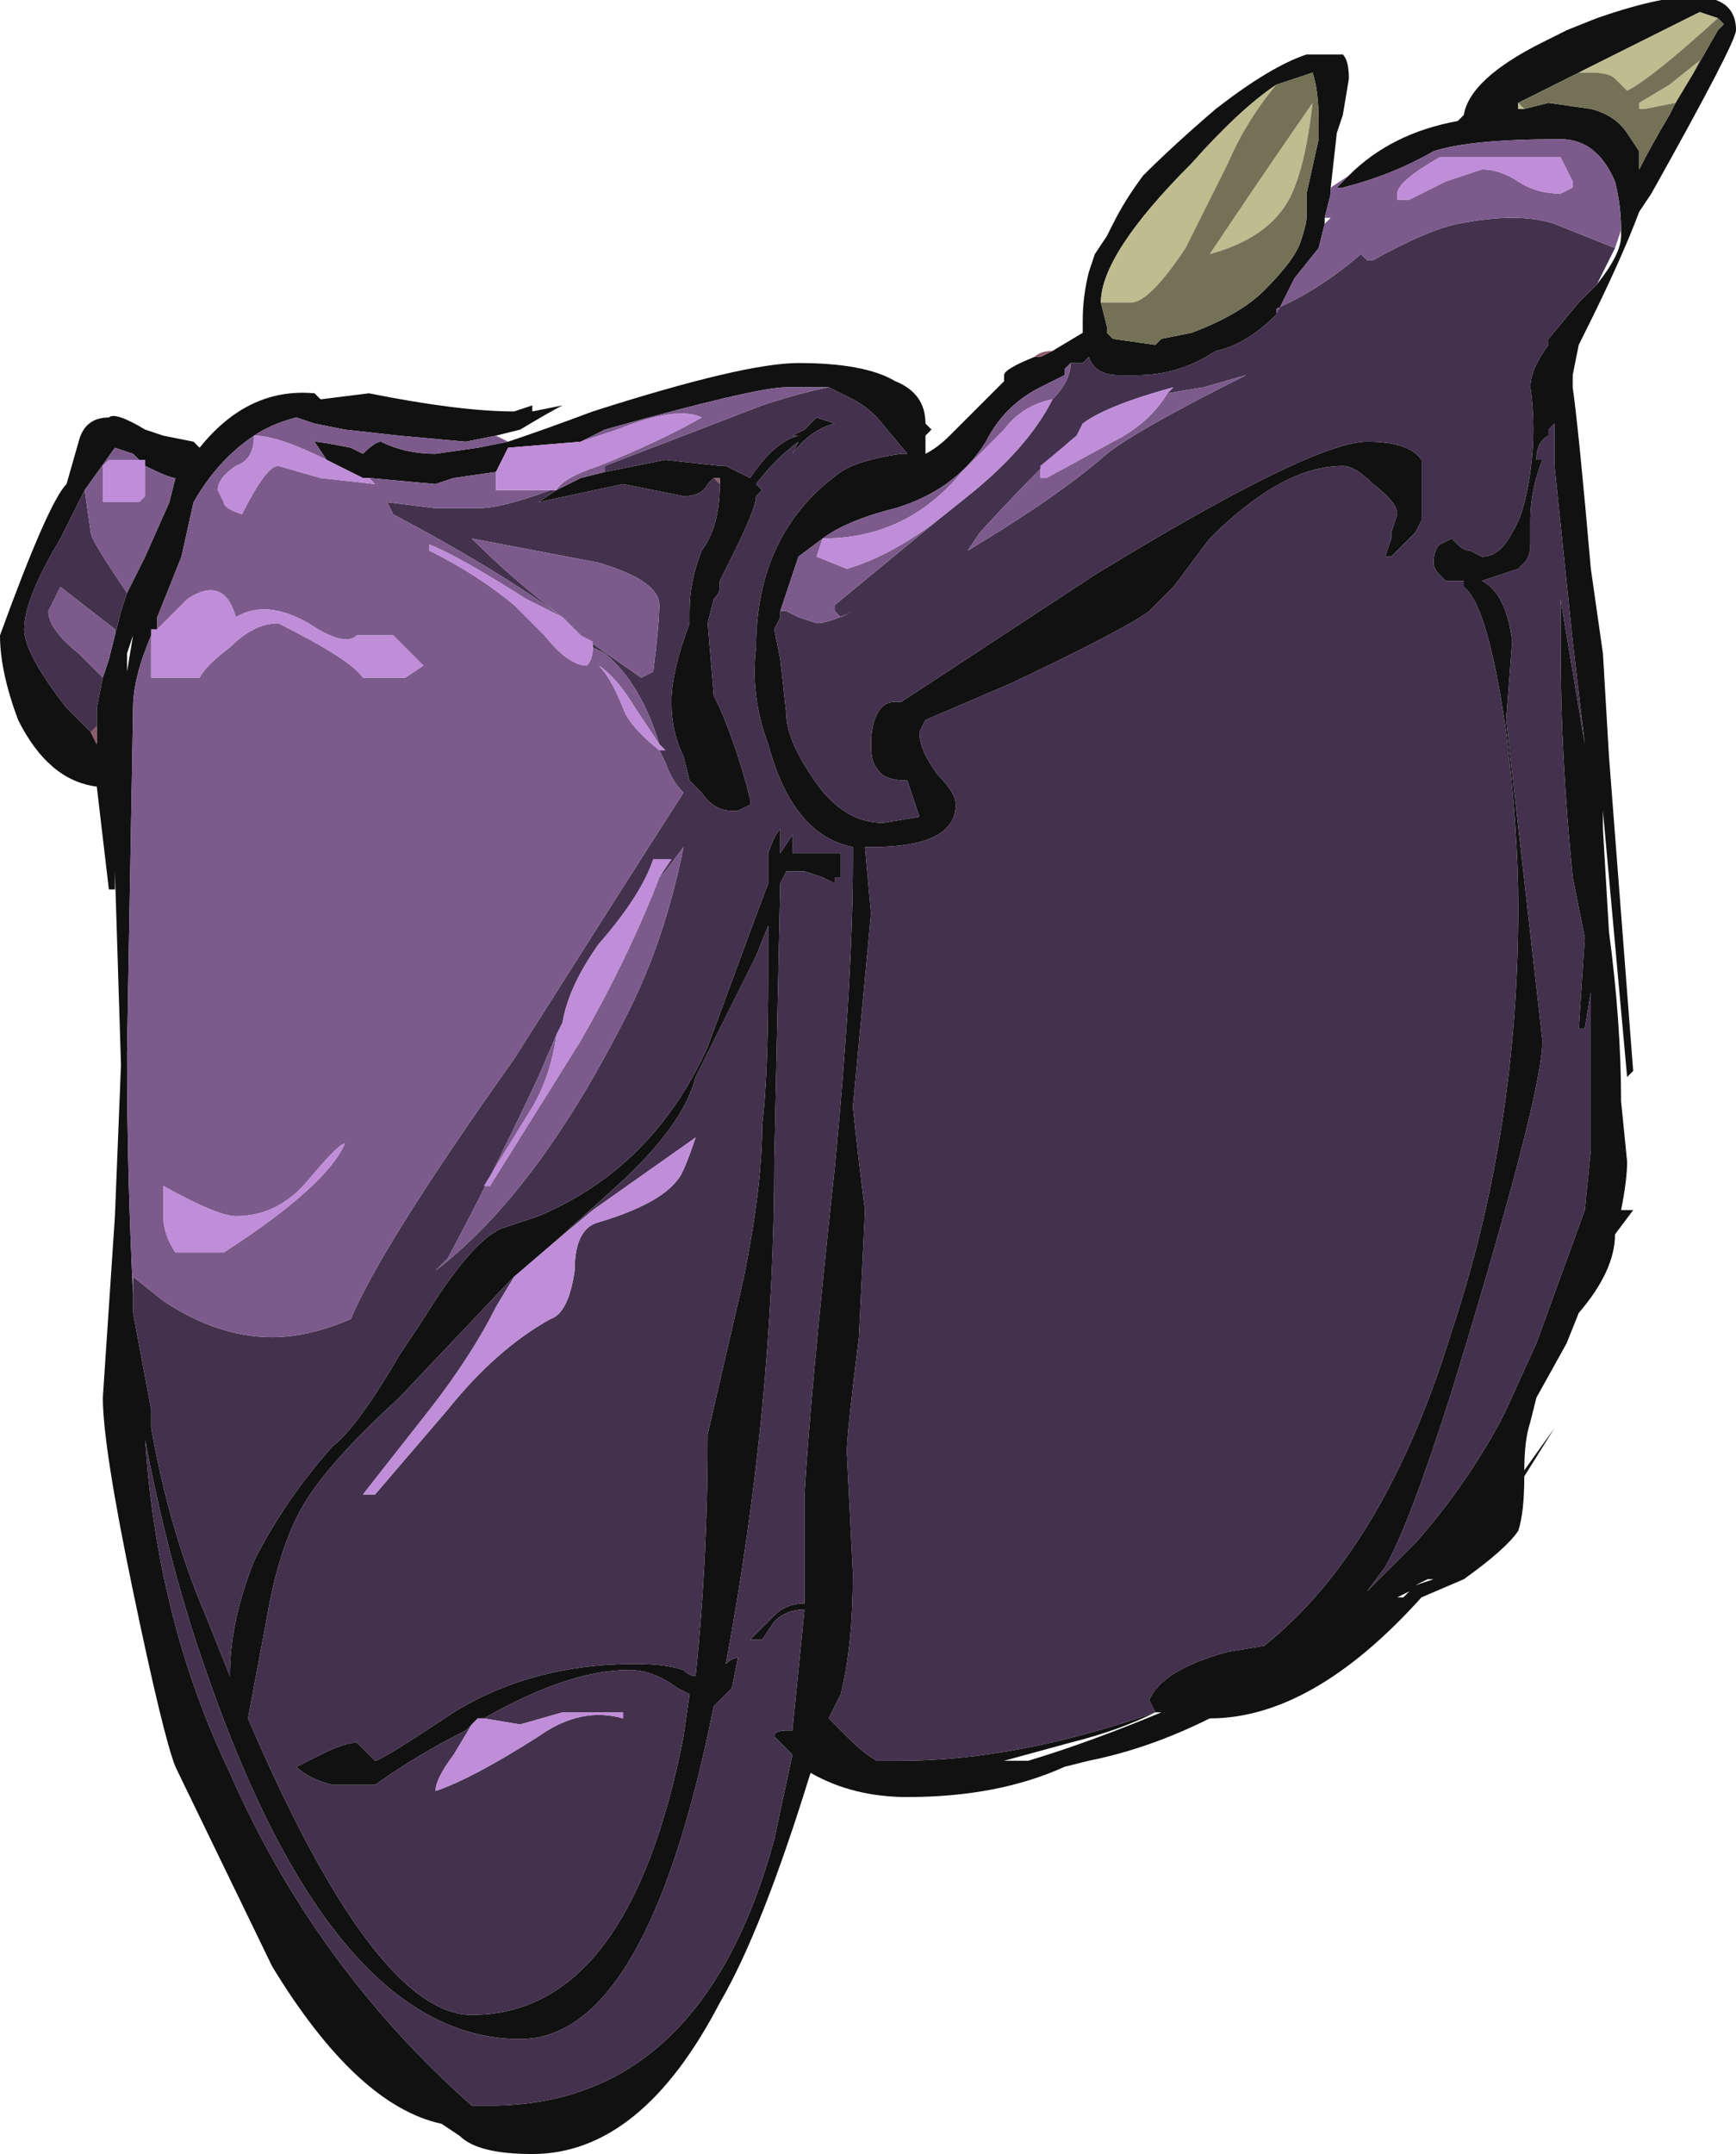 <?xml version="1.0" encoding="UTF-8" standalone="no"?>
<svg xmlns:ffdec="https://www.free-decompiler.com/flash" xmlns:xlink="http://www.w3.org/1999/xlink" ffdec:objectType="frame" height="124.6px" width="100.45px" xmlns="http://www.w3.org/2000/svg">
  <g transform="matrix(1.0, 0.0, 0.0, 1.0, 43.4, 68.25)">
    <use ffdec:characterId="123" height="17.8" transform="matrix(7.0, 0.0, 0.0, 7.0, -43.4, -68.25)" width="14.35" xlink:href="#shape0"/>
  </g>
  <defs>
    <g id="shape0" transform="matrix(1.0, 0.0, 0.0, 1.0, 6.2, 9.75)">
      <path d="M8.0 -9.6 L7.85 -9.65 6.85 -9.15 6.35 -8.9 6.35 -8.85 6.4 -8.85 6.6 -8.9 6.95 -8.85 Q7.15 -8.8 7.25 -8.65 L7.35 -8.5 7.35 -8.35 Q7.45 -8.55 7.6 -8.8 L7.65 -8.9 7.8 -9.15 8.0 -9.5 8.05 -9.55 8.0 -9.6 M4.95 -8.3 Q5.3 -8.65 5.85 -8.75 L5.9 -8.8 Q5.95 -9.1 6.55 -9.4 L6.75 -9.5 7.0 -9.6 Q8.15 -10.0 8.15 -9.5 8.15 -9.4 7.45 -8.15 L7.35 -8.0 Q7.2 -7.6 6.9 -7.0 L6.85 -6.9 6.8 -6.65 6.8 -6.55 Q6.85 -6.2 6.95 -5.05 L7.05 -4.35 7.1 -3.5 7.3 -0.9 7.25 -0.85 7.05 -3.05 7.05 -2.9 7.1 -2.05 Q7.2 -1.3 7.2 -0.65 L7.25 -0.15 Q7.25 0.0 7.2 0.25 L7.3 0.25 7.15 0.45 Q7.15 0.75 6.85 1.1 L6.75 1.35 6.5 1.8 6.45 2.0 Q6.4 2.15 6.4 2.4 L6.65 2.05 6.4 2.45 Q6.4 2.75 6.35 2.9 6.25 3.05 5.9 3.3 L5.55 3.45 Q4.65 4.45 3.8 4.45 3.3 4.7 2.8 4.8 L2.6 4.85 Q2.05 5.1 1.3 5.1 0.85 5.1 0.5 4.9 0.1 6.2 -0.25 6.8 -0.9 8.05 -1.8 8.05 -2.25 8.05 -2.4 7.9 L-2.55 7.8 Q-3.25 7.65 -3.95 6.5 L-4.75 4.85 Q-4.85 4.6 -5.1 3.4 -5.35 2.2 -5.35 1.8 L-5.25 0.3 -5.2 -0.95 -5.25 -2.55 -5.25 -2.4 -5.3 -2.4 -5.4 -3.25 Q-5.8 -3.3 -6.05 -3.8 -6.2 -4.2 -6.2 -4.5 -5.8 -5.6 -5.65 -5.75 L-5.55 -6.1 Q-5.5 -6.3 -5.3 -6.3 -5.25 -6.35 -5.0 -6.2 L-4.85 -6.15 -4.6 -6.1 -4.55 -6.05 Q-4.15 -6.55 -3.6 -6.5 L-3.55 -6.45 -3.15 -6.5 Q-2.4 -6.35 -1.95 -6.35 L-1.8 -6.4 -1.8 -6.35 -1.55 -6.4 Q-1.65 -6.35 -1.9 -6.2 L-2.1 -6.15 -2.35 -6.1 -2.9 -6.15 -3.35 -6.2 -3.6 -6.25 -3.75 -6.3 Q-3.95 -6.25 -4.1 -6.15 -4.4 -5.95 -4.6 -5.6 L-4.7 -5.15 -4.9 -4.65 -4.9 -4.55 -4.95 -4.55 -4.95 -4.5 Q-5.1 -4.15 -5.1 -3.9 L-5.15 -1.05 Q-5.15 -0.05 -5.1 0.95 L-5.1 1.1 -4.95 1.9 -4.95 2.05 Q-4.8 2.9 -4.5 3.6 L-4.3 4.1 Q-4.3 3.65 -4.1 3.15 -3.85 2.65 -3.45 2.2 -3.25 2.05 -2.9 1.45 L-2.7 1.15 Q-2.3 0.5 -2.05 0.4 L-1.75 0.3 Q-0.8 -0.1 -0.35 -1.1 L0.0 -2.05 0.15 -2.45 0.15 -2.7 Q0.2 -2.85 0.25 -2.9 L0.25 -2.7 0.35 -2.85 0.35 -2.7 0.75 -2.7 0.75 -2.5 0.7 -2.5 0.7 -2.45 0.6 -2.5 0.45 -2.55 0.3 -2.55 0.25 -2.45 0.2 -0.15 Q0.2 1.85 -0.2 4.0 -0.15 3.95 -0.1 3.95 L-0.15 4.2 -0.3 4.35 Q-0.85 7.1 -1.9 7.1 -3.45 7.1 -4.5 4.05 -4.8 3.2 -5.0 2.15 -4.9 3.65 -4.3 4.9 -3.6 6.5 -2.3 7.65 L-2.15 7.65 Q-0.4 7.65 0.2 5.45 L0.35 4.75 0.2 4.6 Q0.2 4.55 0.3 4.55 L0.35 4.55 0.45 3.55 Q0.3 3.55 0.2 3.65 L0.1 3.8 0.0 3.8 0.2 3.6 Q0.3 3.5 0.45 3.5 L0.45 2.6 Q0.5 1.75 0.7 -0.1 0.85 -1.65 0.85 -2.65 L0.85 -2.75 Q0.35 -2.85 0.15 -3.6 0.0 -4.0 0.05 -4.4 0.05 -5.35 0.75 -5.85 0.9 -5.95 1.25 -6.0 L1.3 -6.0 1.05 -6.3 Q0.95 -6.4 0.85 -6.45 L0.65 -6.55 0.3 -6.55 Q0.05 -6.55 -1.2 -6.2 L-1.4 -6.1 -2.0 -6.05 -2.1 -5.85 -2.45 -5.8 -2.6 -5.75 -3.15 -5.8 -3.2 -5.8 -3.5 -5.95 -3.6 -6.1 Q-3.55 -6.1 -3.3 -6.05 L-3.2 -6.0 Q-3.1 -6.1 -3.05 -6.1 -2.85 -6.0 -2.6 -6.0 L-2.25 -6.05 -2.0 -6.1 Q-1.7 -6.2 -1.3 -6.35 -0.05 -6.75 0.4 -6.75 0.95 -6.75 1.2 -6.6 1.45 -6.5 1.45 -6.25 L1.5 -6.2 1.45 -6.15 1.45 -6.0 Q1.55 -6.05 1.65 -6.15 L2.1 -6.6 2.1 -6.65 Q2.1 -6.7 2.35 -6.8 L2.4 -6.8 2.5 -6.85 2.75 -7.0 2.75 -7.1 Q2.75 -7.3 2.8 -7.5 L2.85 -7.65 2.95 -7.8 3.0 -7.9 Q3.1 -8.1 3.25 -8.3 3.5 -8.55 3.85 -8.85 4.3 -9.2 4.6 -9.3 L4.9 -9.3 Q4.95 -9.25 4.95 -9.1 L4.9 -8.8 4.85 -8.65 4.8 -8.2 4.8 -8.15 4.75 -7.95 4.75 -7.9 4.7 -7.7 4.5 -7.45 4.35 -7.15 Q4.1 -6.9 3.85 -6.85 3.55 -6.65 3.2 -6.65 L3.05 -6.65 Q2.85 -6.65 2.8 -6.8 L2.75 -6.75 2.65 -6.75 2.6 -6.7 2.6 -6.65 Q2.5 -6.6 2.4 -6.55 2.1 -6.4 1.95 -6.1 1.7 -5.7 1.2 -5.55 0.8 -5.45 0.6 -5.3 L0.4 -5.15 0.25 -4.7 0.25 -4.65 0.2 -4.55 0.25 -4.3 0.3 -3.85 Q0.3 -3.65 0.5 -3.35 0.75 -2.95 1.1 -2.95 L1.4 -3.0 1.3 -3.3 Q1.1 -3.3 1.05 -3.4 1.0 -3.45 1.0 -3.6 1.0 -3.75 1.05 -3.85 1.1 -3.95 1.2 -3.95 L1.25 -3.95 2.85 -5.0 Q4.65 -6.1 5.1 -6.1 5.45 -6.1 5.55 -5.95 L5.55 -5.45 5.5 -5.35 5.3 -5.15 5.25 -5.15 5.3 -5.3 5.3 -5.35 5.35 -5.5 Q5.35 -5.6 5.15 -5.75 5.0 -5.9 4.9 -5.9 4.4 -5.9 3.8 -5.3 L3.5 -4.9 3.3 -4.7 Q3.1 -4.55 2.15 -4.1 L1.45 -3.8 1.4 -3.7 Q1.4 -3.55 1.55 -3.35 1.7 -3.2 1.7 -3.1 1.7 -2.75 1.0 -2.75 L0.95 -2.75 1.0 -2.2 0.85 -0.6 0.9 -0.15 0.95 0.25 0.9 1.3 Q0.8 2.1 0.8 2.25 L0.85 3.25 Q0.85 3.85 0.75 4.25 L0.65 4.45 0.8 4.6 Q0.95 4.75 1.05 4.8 L1.25 4.8 Q2.2 4.8 3.35 4.4 L3.3 4.3 Q3.4 4.05 3.95 3.9 L4.25 3.85 Q5.25 3.05 5.8 1.25 6.35 -0.4 6.35 -2.25 6.35 -2.9 6.25 -3.7 6.1 -4.75 5.9 -4.9 L5.9 -4.95 5.75 -4.95 5.7 -5.0 Q5.65 -5.05 5.65 -5.1 5.65 -5.2 5.7 -5.25 L5.8 -5.3 5.85 -5.25 Q5.9 -5.2 5.95 -5.2 L6.05 -5.15 Q6.2 -5.15 6.3 -5.35 6.4 -5.5 6.45 -5.85 6.5 -6.2 6.45 -6.55 6.45 -6.7 6.6 -6.9 L6.6 -6.95 6.85 -7.25 7.0 -7.4 Q7.2 -7.65 7.2 -7.8 L7.2 -7.85 Q7.2 -8.05 7.15 -8.25 7.0 -8.6 6.7 -8.6 5.95 -8.6 5.65 -8.5 5.3 -8.3 4.9 -8.2 L4.85 -8.2 4.95 -8.3 M2.9 -7.25 L2.95 -7.05 2.95 -7.0 3.0 -6.95 3.35 -6.9 3.4 -6.95 3.65 -7.0 Q4.05 -7.15 4.25 -7.35 4.5 -7.6 4.55 -7.75 4.6 -7.9 4.6 -7.95 L4.6 -8.15 4.7 -8.6 4.7 -8.75 Q4.7 -9.0 4.65 -9.15 L4.35 -9.05 Q4.05 -8.85 3.65 -8.4 2.9 -7.65 2.9 -7.25 M-1.2 -5.85 L-0.7 -5.95 -0.25 -5.9 -0.2 -5.9 Q-0.1 -5.85 0.0 -5.8 0.2 -6.1 0.4 -6.15 L0.35 -6.15 0.45 -6.2 0.55 -6.3 0.7 -6.25 Q0.5 -6.2 0.35 -6.0 L0.4 -6.1 Q0.2 -5.95 0.05 -5.75 L0.1 -5.7 0.05 -5.65 Q0.05 -5.55 -0.15 -5.15 L-0.25 -4.95 -0.25 -4.9 Q-0.25 -4.85 -0.3 -4.8 L-0.35 -4.6 -0.3 -4.0 -0.25 -3.9 Q-0.1 -3.55 0.0 -3.15 L0.0 -3.1 -0.1 -3.05 -0.15 -3.05 Q-0.3 -3.05 -0.4 -3.2 L-0.5 -3.3 -0.55 -3.5 Q-0.65 -3.7 -0.65 -3.95 -0.65 -4.2 -0.5 -4.6 L-0.5 -4.7 Q-0.5 -4.95 -0.4 -5.2 -0.25 -5.4 -0.25 -5.75 L-0.25 -5.8 -0.3 -5.8 -0.35 -5.75 Q-0.4 -5.65 -0.55 -5.65 L-1.05 -5.75 -1.75 -5.6 -1.6 -5.7 -1.4 -5.8 -1.2 -5.85 M-2.3 4.5 L-2.35 4.55 Q-2.75 4.75 -3.1 5.0 L-3.45 5.0 Q-3.65 4.95 -3.75 4.85 L-3.55 4.75 Q-3.35 4.65 -3.25 4.65 L-3.1 4.8 Q-3.05 4.8 -2.45 4.4 -1.8 4.0 -0.95 4.0 -0.7 4.0 -0.55 4.05 -0.5 4.1 -0.45 4.1 -0.35 3.15 -0.35 2.1 L-0.05 0.8 Q0.1 0.05 0.1 -0.45 0.15 -0.85 0.15 -1.7 L0.15 -2.1 0.05 -1.85 -0.45 -0.85 Q-0.55 -0.45 -1.1 0.05 L-1.6 0.5 -1.95 0.8 -2.0 0.85 -2.9 1.8 Q-3.5 2.35 -3.7 2.7 -3.9 3.05 -4.0 3.65 L-4.15 4.45 Q-3.1 6.9 -2.3 6.9 -1.0 6.9 -0.55 4.6 L-0.5 4.25 -0.6 4.2 Q-0.8 4.05 -1.0 4.05 -1.5 4.05 -2.2 4.45 L-2.25 4.45 -2.3 4.5 M6.6 -6.2 L6.6 -6.15 Q6.5 -6.1 6.5 -5.95 L6.55 -5.95 Q6.45 -5.7 6.45 -5.45 L6.45 -5.25 Q6.45 -5.15 6.4 -5.1 L6.35 -5.05 6.05 -4.95 Q6.25 -4.85 6.3 -4.45 L6.25 -3.8 6.55 -1.15 Q6.55 -0.7 5.8 1.75 5.45 2.85 5.25 3.2 L5.1 3.4 5.5 3.0 Q5.9 2.55 6.2 2.0 L6.25 1.9 6.5 1.35 6.9 0.25 6.95 -0.25 6.95 -1.55 6.9 -1.25 6.85 -1.25 6.9 -2.0 6.8 -2.5 Q6.7 -3.5 6.7 -4.4 L6.7 -4.8 6.9 -3.6 6.8 -4.45 6.65 -5.9 6.65 -6.25 6.6 -6.2 M6.65 -6.3 L6.65 -6.3 M5.6 3.3 L5.65 3.3 5.5 3.35 5.6 3.3 M5.4 3.45 L5.45 3.4 5.35 3.45 5.4 3.45 M2.3 4.8 Q2.8 4.65 3.4 4.4 L3.35 4.4 Q3.05 4.55 2.65 4.65 L2.1 4.8 2.3 4.8 M-5.5 -5.7 L-5.7 -5.3 Q-6.0 -4.8 -6.0 -4.55 -6.0 -4.35 -5.65 -3.9 L-5.45 -3.7 -5.4 -3.6 -5.4 -3.9 -5.35 -4.15 -5.3 -4.3 -5.25 -4.5 -5.2 -4.7 -5.15 -4.85 -5.0 -5.15 -4.8 -5.6 -4.75 -5.8 Q-4.8 -5.8 -5.0 -5.9 L-5.0 -5.95 -5.05 -5.95 -5.1 -6.0 -5.25 -6.05 -5.5 -5.7 M-5.15 -4.35 L-5.1 -4.5 -5.15 -4.2 -5.15 -4.35" fill="#111111" fill-rule="evenodd" stroke="none"/>
      <path d="M2.35 -6.8 Q2.4 -6.85 2.5 -6.85 L2.4 -6.8 2.35 -6.8 M-0.3 -5.8 L-0.25 -5.8 -0.25 -5.75 -0.3 -5.8 M-5.45 -3.7 L-5.4 -3.75 -5.4 -3.9 -5.4 -3.6 -5.45 -3.7" fill="#8c5b6c" fill-rule="evenodd" stroke="none"/>
      <path d="M6.85 -9.15 L7.85 -9.65 8.0 -9.6 Q7.45 -9.1 7.25 -9.0 L7.15 -9.1 Q7.1 -9.15 6.95 -9.15 L6.85 -9.15 M7.8 -9.15 L7.65 -8.9 7.4 -8.85 7.35 -8.85 7.35 -8.9 7.6 -9.05 7.85 -9.25 7.8 -9.15 M6.4 -8.85 L6.35 -8.85 6.35 -8.9 6.4 -8.85 M4.35 -9.05 Q4.1 -8.75 3.95 -8.4 L3.6 -7.7 Q3.3 -7.25 3.15 -7.25 L2.9 -7.25 Q2.9 -7.65 3.65 -8.4 4.05 -8.85 4.35 -9.05 M3.8 -7.65 Q4.2 -8.25 4.65 -8.9 4.6 -8.45 4.5 -8.2 4.35 -7.8 3.8 -7.65" fill="#bfbc8f" fill-rule="evenodd" stroke="none"/>
      <path d="M6.85 -9.15 L6.95 -9.15 Q7.1 -9.15 7.15 -9.1 L7.25 -9.0 Q7.45 -9.1 8.0 -9.6 L8.05 -9.55 8.0 -9.5 7.8 -9.15 7.85 -9.25 7.6 -9.05 7.35 -8.9 7.35 -8.85 7.4 -8.85 7.65 -8.9 7.6 -8.8 Q7.45 -8.55 7.35 -8.35 L7.35 -8.5 7.25 -8.65 Q7.15 -8.8 6.95 -8.85 L6.6 -8.9 6.4 -8.85 6.35 -8.9 6.85 -9.15 M4.35 -9.05 L4.65 -9.15 Q4.7 -9.0 4.7 -8.75 L4.7 -8.6 4.6 -8.15 4.6 -7.95 Q4.6 -7.9 4.55 -7.75 4.5 -7.6 4.25 -7.35 4.05 -7.15 3.65 -7.0 L3.4 -6.95 3.35 -6.9 3.0 -6.95 2.95 -7.0 2.95 -7.05 2.9 -7.25 3.15 -7.25 Q3.3 -7.25 3.6 -7.7 L3.95 -8.4 Q4.1 -8.75 4.35 -9.05 M3.8 -7.65 Q4.35 -7.8 4.5 -8.2 4.6 -8.45 4.65 -8.9 4.2 -8.25 3.8 -7.65" fill="#737156" fill-rule="evenodd" stroke="none"/>
      <path d="M7.0 -7.4 L6.85 -7.25 6.6 -6.95 6.6 -6.9 Q6.45 -6.7 6.45 -6.55 6.5 -6.2 6.45 -5.85 6.4 -5.5 6.3 -5.35 6.2 -5.15 6.05 -5.15 L5.95 -5.2 Q5.9 -5.2 5.85 -5.25 L5.8 -5.3 5.7 -5.25 Q5.65 -5.2 5.65 -5.1 5.65 -5.05 5.7 -5.0 L5.75 -4.95 5.9 -4.95 5.9 -4.9 Q6.1 -4.75 6.25 -3.7 6.35 -2.9 6.35 -2.25 6.35 -0.4 5.8 1.25 5.25 3.05 4.25 3.85 L3.95 3.9 Q3.4 4.05 3.3 4.3 L3.35 4.4 Q2.2 4.8 1.25 4.8 L1.05 4.8 Q0.95 4.75 0.8 4.6 L0.65 4.45 0.75 4.25 Q0.85 3.85 0.85 3.25 L0.8 2.25 Q0.8 2.1 0.9 1.3 L0.95 0.25 0.9 -0.15 0.85 -0.6 1.0 -2.2 0.95 -2.75 1.0 -2.75 Q1.7 -2.75 1.7 -3.1 1.7 -3.2 1.55 -3.35 1.4 -3.55 1.4 -3.7 L1.45 -3.8 2.15 -4.1 Q3.1 -4.55 3.3 -4.7 L3.5 -4.9 3.8 -5.3 Q4.4 -5.9 4.9 -5.9 5.0 -5.9 5.15 -5.75 5.35 -5.6 5.35 -5.5 L5.3 -5.35 5.3 -5.3 5.25 -5.15 5.3 -5.15 5.5 -5.35 5.55 -5.45 5.55 -5.95 Q5.45 -6.1 5.1 -6.1 4.65 -6.1 2.85 -5.0 L1.25 -3.95 1.2 -3.95 Q1.1 -3.95 1.05 -3.85 1.0 -3.75 1.0 -3.6 1.0 -3.45 1.05 -3.4 1.1 -3.3 1.3 -3.3 L1.4 -3.0 1.1 -2.95 Q0.75 -2.95 0.5 -3.35 0.3 -3.65 0.3 -3.85 L0.25 -4.3 0.2 -4.55 0.25 -4.65 0.25 -4.7 0.3 -4.7 0.4 -4.65 0.55 -4.6 Q0.65 -4.6 0.85 -4.7 L0.75 -4.65 0.7 -4.7 0.7 -4.75 1.55 -5.45 1.8 -5.65 Q2.3 -6.05 2.5 -6.45 2.65 -6.6 2.65 -6.75 L2.75 -6.75 2.8 -6.8 Q2.85 -6.65 3.05 -6.65 L3.2 -6.65 Q3.55 -6.65 3.85 -6.85 4.1 -6.9 4.35 -7.15 L4.35 -7.2 Q4.7 -7.35 5.05 -7.65 L5.1 -7.6 5.15 -7.6 Q5.6 -7.85 5.85 -7.9 6.35 -8.0 6.65 -7.9 L7.15 -7.7 7.0 -7.4 M2.7 -6.15 Q2.45 -5.95 1.9 -5.35 L1.8 -5.2 Q2.55 -5.65 2.95 -6.0 3.2 -6.2 4.1 -6.65 L3.75 -6.55 3.45 -6.5 3.5 -6.55 Q2.95 -6.4 2.75 -6.25 L2.7 -6.15 M0.65 -6.55 L0.85 -6.45 Q0.95 -6.4 1.05 -6.3 L1.3 -6.0 1.25 -6.0 Q0.9 -5.95 0.75 -5.85 0.05 -5.35 0.05 -4.4 0.0 -4.0 0.15 -3.6 0.35 -2.85 0.85 -2.75 L0.85 -2.65 Q0.85 -1.65 0.7 -0.1 0.5 1.75 0.45 2.6 L0.45 3.5 Q0.3 3.5 0.2 3.6 L0.0 3.8 0.1 3.8 0.2 3.65 Q0.3 3.55 0.45 3.55 L0.35 4.55 0.3 4.55 Q0.2 4.55 0.2 4.6 L0.35 4.75 0.2 5.45 Q-0.4 7.65 -2.15 7.65 L-2.3 7.65 Q-3.6 6.5 -4.3 4.9 -4.9 3.65 -5.0 2.15 -4.8 3.2 -4.5 4.05 -3.45 7.1 -1.9 7.1 -0.85 7.1 -0.3 4.35 L-0.15 4.2 -0.1 3.95 Q-0.15 3.95 -0.2 4.0 0.2 1.85 0.2 -0.15 L0.25 -2.45 0.3 -2.55 0.45 -2.55 0.6 -2.5 0.7 -2.45 0.7 -2.5 0.75 -2.5 0.75 -2.7 0.35 -2.7 0.35 -2.85 0.25 -2.7 0.25 -2.9 Q0.2 -2.85 0.15 -2.7 L0.15 -2.45 0.0 -2.05 -0.35 -1.1 Q-0.8 -0.1 -1.75 0.3 L-2.05 0.4 Q-2.3 0.5 -2.7 1.15 L-2.9 1.45 Q-3.25 2.05 -3.45 2.2 -3.85 2.65 -4.1 3.15 -4.3 3.65 -4.3 4.1 L-4.5 3.6 Q-4.8 2.9 -4.95 2.05 L-4.95 1.9 -5.1 1.1 -5.1 0.95 -5.1 0.8 -4.85 1.0 Q-4.4 1.3 -3.95 1.3 -3.65 1.3 -3.3 1.15 -3.05 0.55 -1.95 -1.0 -1.0 -2.5 -0.55 -3.2 -0.65 -3.3 -0.7 -3.45 L-0.75 -3.55 -0.7 -3.55 -0.75 -3.6 Q-0.9 -4.1 -1.2 -4.35 L-1.3 -4.4 -1.3 -4.45 -1.4 -4.5 -0.9 -4.15 -0.8 -4.2 Q-0.75 -4.6 -0.75 -4.75 -0.75 -4.95 -1.25 -5.1 L-2.3 -5.3 Q-1.95 -4.95 -1.55 -4.65 L-1.5 -4.6 -1.55 -4.65 Q-2.1 -5.05 -2.95 -5.5 L-3.0 -5.6 -2.6 -5.55 -2.25 -5.55 Q-2.05 -5.55 -1.65 -5.7 L-1.6 -5.7 -1.75 -5.6 -1.05 -5.75 -0.55 -5.65 Q-0.4 -5.65 -0.35 -5.75 L-0.3 -5.8 -0.25 -5.75 Q-0.25 -5.4 -0.4 -5.2 -0.5 -4.95 -0.5 -4.7 L-0.5 -4.6 Q-0.65 -4.2 -0.65 -3.95 -0.65 -3.7 -0.55 -3.5 L-0.5 -3.3 -0.4 -3.2 Q-0.3 -3.05 -0.15 -3.05 L-0.1 -3.05 0.0 -3.1 0.0 -3.15 Q-0.1 -3.55 -0.25 -3.9 L-0.3 -4.0 -0.35 -4.6 -0.3 -4.8 Q-0.25 -4.85 -0.25 -4.9 L-0.25 -4.95 -0.15 -5.15 Q0.05 -5.55 0.05 -5.65 L0.1 -5.7 0.05 -5.75 Q0.2 -5.95 0.4 -6.1 L0.35 -6.0 Q0.5 -6.2 0.7 -6.25 L0.55 -6.3 0.45 -6.2 0.35 -6.15 0.4 -6.15 Q0.2 -6.1 0.0 -5.8 -0.1 -5.85 -0.2 -5.9 L-0.25 -5.9 -0.7 -5.95 -1.2 -5.85 -1.2 -5.9 0.1 -6.4 Q0.4 -6.5 0.65 -6.55 M-1.6 0.5 L-1.1 0.05 Q-0.55 -0.45 -0.45 -0.85 L0.05 -1.85 0.15 -2.1 0.15 -1.7 Q0.15 -0.85 0.1 -0.45 0.1 0.05 -0.05 0.8 L-0.35 2.1 Q-0.35 3.15 -0.45 4.1 -0.5 4.1 -0.55 4.05 -0.7 4.0 -0.95 4.0 -1.8 4.0 -2.45 4.4 -3.05 4.8 -3.1 4.8 L-3.25 4.65 Q-3.35 4.65 -3.55 4.75 L-3.75 4.85 Q-3.65 4.95 -3.45 5.0 L-3.1 5.0 Q-2.75 4.75 -2.35 4.55 L-2.3 4.5 -2.45 4.75 Q-2.6 4.95 -2.6 5.05 -2.3 4.95 -1.75 4.6 -1.4 4.35 -1.05 4.45 L-1.05 4.4 -1.55 4.4 -1.9 4.5 -2.2 4.45 Q-1.5 4.05 -1.0 4.05 -0.8 4.05 -0.6 4.2 L-0.5 4.25 -0.55 4.6 Q-1.0 6.9 -2.3 6.9 -3.1 6.9 -4.15 4.45 L-4.0 3.65 Q-3.9 3.05 -3.7 2.7 -3.5 2.35 -2.9 1.8 L-2.0 0.85 -1.95 0.8 -2.1 1.05 Q-2.3 1.45 -2.65 1.9 L-3.2 2.6 -3.1 2.6 -2.5 1.9 Q-2.1 1.4 -1.65 1.15 -1.5 1.1 -1.45 0.75 -1.45 0.4 -1.25 0.35 -0.75 0.2 -0.6 0.0 -0.55 -0.05 -0.45 -0.35 L-1.3 0.25 -1.6 0.5 M6.6 -6.2 L6.65 -6.25 6.65 -5.9 6.8 -4.45 6.9 -3.6 6.7 -4.8 6.7 -4.4 Q6.7 -3.5 6.8 -2.5 L6.9 -2.0 6.85 -1.25 6.9 -1.25 6.95 -1.55 6.95 -0.25 6.9 0.25 6.5 1.35 6.25 1.9 6.2 2.0 Q5.9 2.55 5.5 3.0 L5.1 3.4 5.25 3.2 Q5.45 2.85 5.8 1.75 6.55 -0.7 6.55 -1.15 L6.25 -3.8 6.3 -4.45 Q6.25 -4.85 6.05 -4.95 L6.35 -5.05 6.4 -5.1 Q6.45 -5.15 6.45 -5.25 L6.45 -5.45 Q6.45 -5.7 6.55 -5.95 L6.5 -5.95 Q6.5 -6.1 6.6 -6.15 L6.6 -6.2 M-5.45 -3.7 L-5.65 -3.9 Q-6.0 -4.35 -6.0 -4.55 -6.0 -4.8 -5.7 -5.3 L-5.5 -5.7 -5.45 -5.35 Q-5.45 -5.3 -5.25 -5.0 L-5.15 -4.85 -5.2 -4.7 -5.25 -4.5 -5.25 -4.55 -5.7 -4.9 -5.8 -4.7 Q-5.8 -4.55 -5.55 -4.35 L-5.35 -4.15 -5.4 -3.9 -5.4 -3.75 -5.45 -3.7 M-1.6 -1.2 L-1.75 -0.85 Q-2.15 0.0 -2.5 0.65 L-2.6 0.75 Q-1.75 0.1 -1.0 -1.4 -0.7 -2.0 -0.55 -2.75 L-0.7 -2.55 -0.75 -2.5 -0.65 -2.65 -0.8 -2.65 Q-0.9 -2.35 -1.25 -1.95 -1.5 -1.6 -1.55 -1.3 L-1.6 -1.2" fill="#43314d" fill-rule="evenodd" stroke="none"/>
      <path d="M-2.1 -6.15 L-2.0 -6.1 -2.25 -6.05 -2.6 -6.0 Q-2.85 -6.0 -3.05 -6.1 -3.1 -6.1 -3.2 -6.0 L-3.3 -6.05 Q-3.55 -6.1 -3.6 -6.1 L-3.5 -5.95 Q-3.9 -6.15 -4.1 -6.15 -3.95 -6.25 -3.75 -6.3 L-3.6 -6.25 -3.35 -6.2 -2.9 -6.15 -2.35 -6.1 -2.1 -6.15 M4.8 -8.2 L4.95 -8.3 4.85 -8.2 4.9 -8.2 Q5.3 -8.3 5.65 -8.5 5.95 -8.6 6.7 -8.6 7.0 -8.6 7.15 -8.25 7.2 -8.05 7.2 -7.85 L7.15 -7.7 6.65 -7.9 Q6.35 -8.0 5.85 -7.9 5.6 -7.85 5.15 -7.6 L5.1 -7.6 5.05 -7.65 Q4.7 -7.35 4.35 -7.2 L4.35 -7.15 4.5 -7.45 4.7 -7.7 4.75 -7.9 4.8 -7.95 4.75 -7.95 4.8 -8.15 4.8 -8.2 M0.25 -4.7 L0.4 -5.15 0.6 -5.3 Q0.8 -5.45 1.2 -5.55 1.7 -5.7 1.95 -6.1 2.1 -6.4 2.4 -6.55 2.5 -6.6 2.6 -6.65 L2.6 -6.7 2.65 -6.75 Q2.65 -6.6 2.5 -6.45 2.25 -6.4 2.1 -6.2 L1.75 -5.85 Q1.3 -5.3 0.6 -5.3 L0.55 -5.15 0.8 -5.05 Q1.15 -5.15 1.55 -5.45 L0.7 -4.75 0.7 -4.7 0.75 -4.65 0.85 -4.7 Q0.65 -4.6 0.55 -4.6 L0.4 -4.65 0.3 -4.7 0.25 -4.7 M6.8 -8.25 L6.7 -8.45 5.7 -8.45 Q5.35 -8.25 5.35 -8.15 L5.35 -8.1 5.45 -8.1 5.75 -8.25 6.05 -8.35 Q6.2 -8.35 6.35 -8.25 6.5 -8.15 6.7 -8.15 L6.8 -8.2 6.8 -8.25 M3.45 -6.5 L3.75 -6.55 4.1 -6.65 Q3.2 -6.2 2.95 -6.0 2.55 -5.65 1.8 -5.2 L1.9 -5.35 Q2.45 -5.95 2.7 -6.15 L2.4 -5.9 2.4 -5.8 2.45 -5.8 3.0 -6.1 Q3.3 -6.25 3.45 -6.5 M-5.1 0.95 Q-5.15 -0.05 -5.15 -1.05 L-5.1 -3.9 Q-5.1 -4.15 -4.95 -4.5 L-4.95 -4.15 -4.55 -4.15 Q-4.5 -4.25 -4.3 -4.4 -4.1 -4.6 -3.9 -4.6 -3.3 -4.3 -3.2 -4.15 L-2.85 -4.15 -2.7 -4.25 -2.95 -4.5 -3.25 -4.5 Q-3.35 -4.4 -3.65 -4.6 -4.0 -4.8 -4.25 -4.65 -4.35 -5.0 -4.65 -4.8 L-4.9 -4.55 -4.9 -4.65 -4.7 -5.15 -4.6 -5.6 Q-4.4 -5.95 -4.1 -6.15 -4.1 -5.95 -4.25 -5.9 -4.4 -5.8 -4.4 -5.7 L-4.35 -5.6 Q-4.35 -5.55 -4.2 -5.5 -4.0 -5.9 -3.9 -5.9 L-3.55 -5.8 -3.1 -5.75 -3.15 -5.8 -2.6 -5.75 -2.45 -5.8 -2.1 -5.85 -2.1 -5.7 -1.65 -5.7 Q-2.05 -5.55 -2.25 -5.55 L-2.6 -5.55 -3.0 -5.6 -2.95 -5.5 Q-2.1 -5.05 -1.55 -4.65 -1.95 -4.95 -2.3 -5.3 L-1.25 -5.1 Q-0.75 -4.95 -0.75 -4.75 -0.75 -4.6 -0.8 -4.2 L-0.9 -4.15 -1.4 -4.5 -1.5 -4.6 -1.55 -4.65 -1.85 -4.8 Q-2.4 -5.15 -2.65 -5.25 L-2.65 -5.2 Q-2.25 -5.0 -1.95 -4.75 L-1.7 -4.5 Q-1.5 -4.25 -1.35 -4.25 -1.3 -4.3 -1.3 -4.4 L-1.2 -4.35 Q-0.9 -4.1 -0.75 -3.6 L-0.95 -3.9 Q-1.1 -4.15 -1.25 -4.25 -1.15 -4.15 -1.05 -3.9 -1.0 -3.75 -0.75 -3.55 L-0.7 -3.45 Q-0.65 -3.3 -0.55 -3.2 -1.0 -2.5 -1.95 -1.0 -3.05 0.55 -3.3 1.15 -3.65 1.3 -3.95 1.3 -4.4 1.3 -4.85 1.0 L-5.1 0.8 -5.1 0.95 M-1.2 -5.85 L-1.4 -5.8 -1.6 -5.7 Q-1.55 -5.8 -1.25 -5.9 -0.75 -6.1 -0.4 -6.3 -0.6 -6.4 -1.1 -6.2 L-1.4 -6.1 -1.2 -6.2 Q0.05 -6.55 0.3 -6.55 L0.65 -6.55 Q0.4 -6.5 0.1 -6.4 L-1.2 -5.9 -1.2 -5.85 M-5.35 -4.15 L-5.55 -4.35 Q-5.8 -4.55 -5.8 -4.7 L-5.7 -4.9 -5.25 -4.55 -5.25 -4.5 -5.3 -4.3 -5.35 -4.15 M-5.15 -4.85 L-5.25 -5.0 Q-5.45 -5.3 -5.45 -5.35 L-5.5 -5.7 -5.25 -6.05 -5.1 -6.0 -5.05 -5.95 -5.0 -5.95 -5.3 -5.95 -5.35 -5.9 -5.35 -5.6 -5.05 -5.6 -5.0 -5.65 -5.0 -5.9 Q-4.8 -5.8 -4.75 -5.8 L-4.8 -5.6 -5.0 -5.15 -5.15 -4.85 M-0.75 -2.5 L-0.7 -2.55 -0.55 -2.75 Q-0.7 -2.0 -1.0 -1.4 -1.75 0.1 -2.6 0.75 L-2.5 0.65 Q-2.15 0.0 -1.75 -0.85 L-1.6 -1.2 Q-1.65 -0.85 -1.8 -0.6 L-2.2 0.05 -2.15 0.05 -1.4 -1.15 Q-1.0 -1.85 -0.75 -2.5 M-3.65 0.0 Q-3.9 0.3 -4.25 0.3 -4.4 0.3 -4.85 0.05 L-4.85 0.3 Q-4.85 0.45 -4.75 0.6 L-4.35 0.6 Q-3.5 0.05 -3.35 -0.3 -3.4 -0.3 -3.65 0.0" fill="#7c5b8c" fill-rule="evenodd" stroke="none"/>
      <path d="M6.8 -8.25 L6.8 -8.2 6.7 -8.15 Q6.5 -8.15 6.35 -8.25 6.2 -8.35 6.05 -8.35 L5.75 -8.25 5.45 -8.1 5.35 -8.1 5.35 -8.15 Q5.35 -8.25 5.7 -8.45 L6.7 -8.45 6.8 -8.25 M3.45 -6.5 Q3.3 -6.25 3.0 -6.1 L2.45 -5.8 2.4 -5.8 2.4 -5.9 2.7 -6.15 2.75 -6.25 Q2.95 -6.4 3.5 -6.55 L3.45 -6.5 M2.5 -6.45 Q2.3 -6.05 1.8 -5.65 L1.55 -5.45 Q1.15 -5.15 0.8 -5.05 L0.55 -5.15 0.6 -5.3 Q1.3 -5.3 1.75 -5.85 L2.1 -6.2 Q2.25 -6.4 2.5 -6.45 M-4.95 -4.5 L-4.95 -4.55 -4.9 -4.55 -4.65 -4.8 Q-4.35 -5.0 -4.25 -4.65 -4.0 -4.8 -3.65 -4.6 -3.35 -4.4 -3.25 -4.5 L-2.95 -4.5 -2.7 -4.25 -2.85 -4.15 -3.2 -4.15 Q-3.3 -4.3 -3.9 -4.6 -4.1 -4.6 -4.3 -4.4 -4.5 -4.25 -4.55 -4.15 L-4.95 -4.15 -4.95 -4.5 M-1.4 -6.1 L-1.1 -6.2 Q-0.6 -6.4 -0.4 -6.3 -0.75 -6.1 -1.25 -5.9 -1.55 -5.8 -1.6 -5.7 L-1.65 -5.7 -2.1 -5.7 -2.1 -5.85 -2.0 -6.05 -1.4 -6.1 M-1.6 0.5 L-1.3 0.25 -0.45 -0.35 Q-0.55 -0.05 -0.6 0.0 -0.75 0.2 -1.25 0.35 -1.45 0.4 -1.45 0.75 -1.5 1.1 -1.65 1.15 -2.1 1.4 -2.5 1.9 L-3.1 2.6 -3.2 2.6 -2.65 1.9 Q-2.3 1.45 -2.1 1.05 L-1.95 0.8 -1.6 0.5 M-2.2 4.45 L-1.9 4.5 -1.55 4.4 -1.05 4.4 -1.05 4.45 Q-1.4 4.35 -1.75 4.6 -2.3 4.95 -2.6 5.05 -2.6 4.95 -2.45 4.75 L-2.3 4.5 -2.25 4.45 -2.2 4.45 M-3.15 -5.8 L-3.1 -5.75 -3.55 -5.8 -3.9 -5.9 Q-4.0 -5.9 -4.2 -5.5 -4.35 -5.55 -4.35 -5.6 L-4.4 -5.7 Q-4.4 -5.8 -4.25 -5.9 -4.1 -5.95 -4.1 -6.15 -3.9 -6.15 -3.5 -5.95 L-3.2 -5.8 -3.15 -5.8 M-1.5 -4.6 L-1.4 -4.5 -1.3 -4.45 -1.3 -4.4 Q-1.3 -4.3 -1.35 -4.25 -1.5 -4.25 -1.7 -4.5 L-1.95 -4.75 Q-2.25 -5.0 -2.65 -5.2 L-2.65 -5.25 Q-2.4 -5.15 -1.85 -4.8 L-1.55 -4.65 -1.5 -4.6 M-0.75 -3.6 L-0.7 -3.55 -0.75 -3.55 Q-1.0 -3.75 -1.05 -3.9 -1.15 -4.15 -1.25 -4.25 -1.1 -4.15 -0.95 -3.9 L-0.75 -3.6 M-5.0 -5.95 L-5.0 -5.9 -5.0 -5.65 -5.05 -5.6 -5.35 -5.6 -5.35 -5.9 -5.3 -5.95 -5.0 -5.95 M-1.6 -1.2 L-1.55 -1.3 Q-1.5 -1.6 -1.25 -1.95 -0.9 -2.35 -0.8 -2.65 L-0.65 -2.65 -0.75 -2.5 Q-1.0 -1.85 -1.4 -1.15 L-2.15 0.05 -2.2 0.05 -1.8 -0.6 Q-1.65 -0.85 -1.6 -1.2 M-3.65 0.0 Q-3.4 -0.3 -3.35 -0.3 -3.5 0.05 -4.35 0.6 L-4.75 0.6 Q-4.85 0.45 -4.85 0.3 L-4.85 0.05 Q-4.4 0.3 -4.25 0.3 -3.9 0.3 -3.65 0.0" fill="#c08dd9" fill-rule="evenodd" stroke="none"/>
    </g>
  </defs>
</svg>
